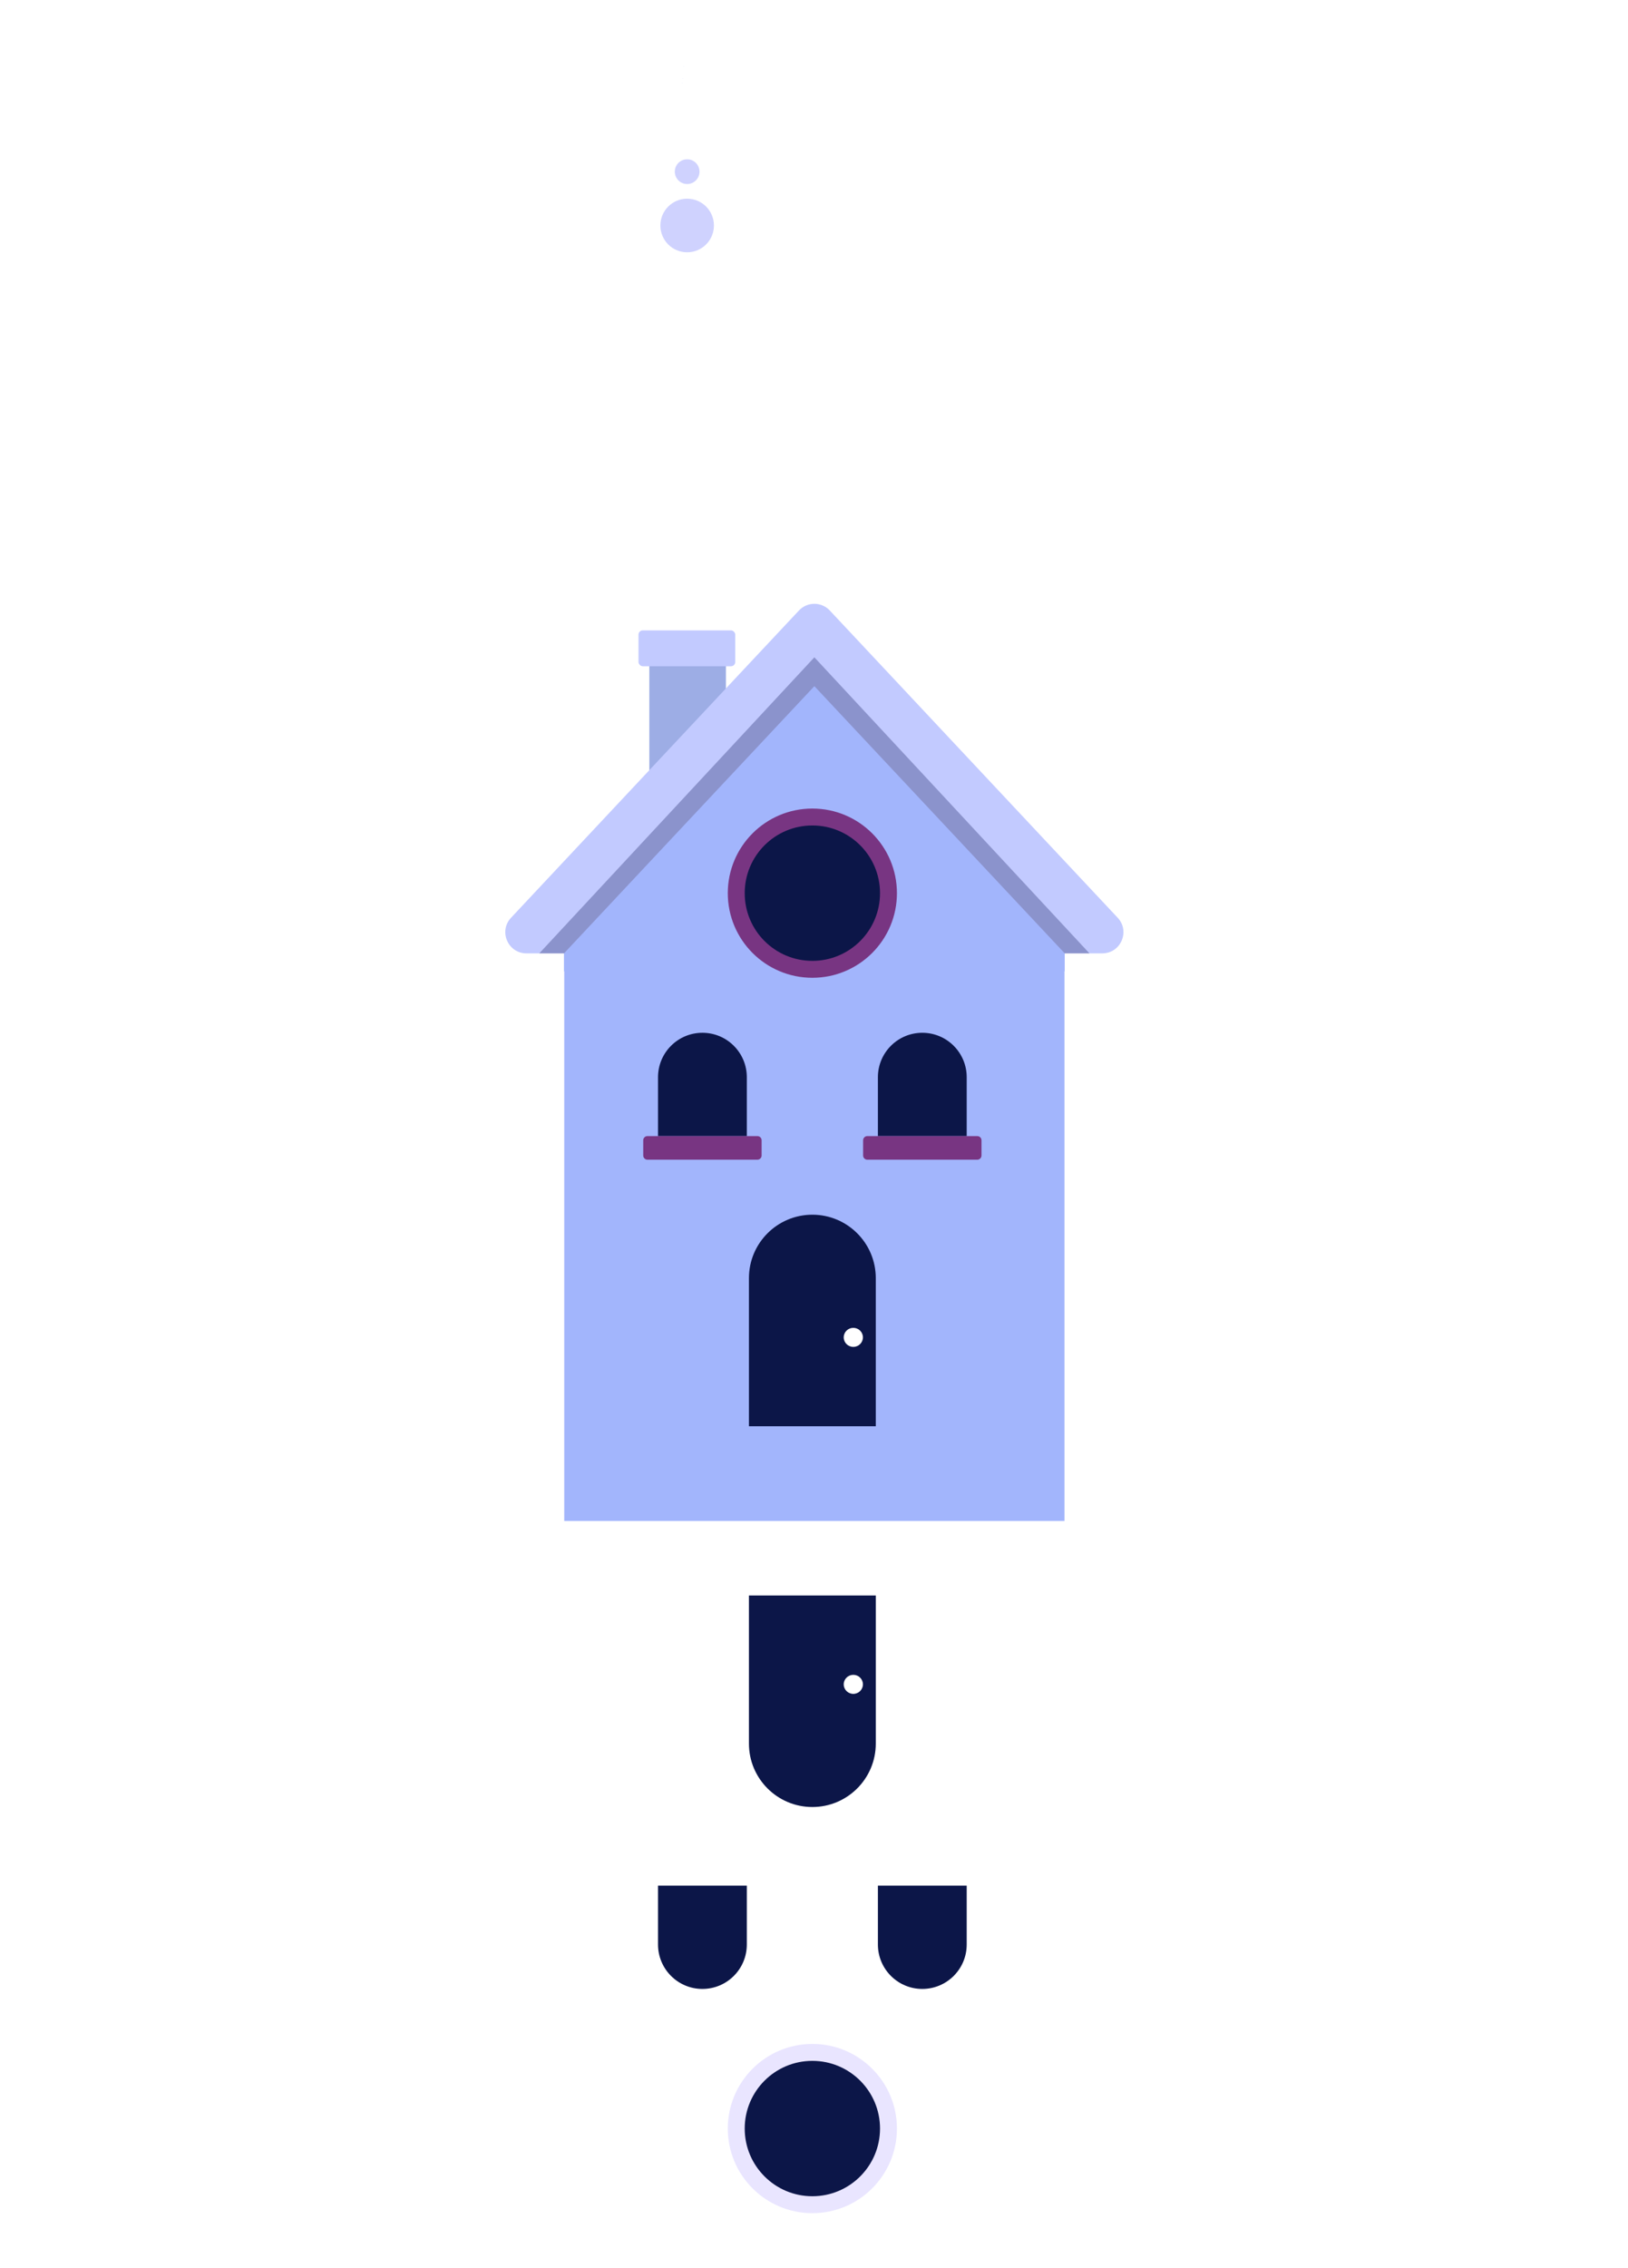 <svg width="385" height="536" viewBox="0 0 385 536" fill="none" xmlns="http://www.w3.org/2000/svg">
<path d="M133.437 219.464H251.736V359.505H133.437V219.464Z" fill="#A2B5FC"/>
<g filter="url(#filter0_f_128_14086)">
<circle cx="162.502" cy="53.3" r="6.333" fill="#CFD2FE"/>
<circle cx="162.502" cy="40.575" r="2.922" fill="#CFD2FE"/>
<circle cx="161.426" cy="18.538" r="0.05" fill="#CFD2FE"/>
<circle cx="161.7" cy="15.718" r="0.05" fill="#CFD2FE"/>
<circle r="0.05" transform="matrix(1 0 0 -1 161.295 19.695)" fill="#CFD2FE"/>
</g>
<path d="M153.557 152.219H171.667V169.002L153.557 184.176V152.219Z" fill="#9DADE5"/>
<rect x="151" y="149" width="22.876" height="8.477" rx="1" fill="#C2CAFF"/>
<path d="M124.504 225.341C120.127 225.341 117.863 220.114 120.857 216.921L188.939 144.301C190.915 142.194 194.259 142.194 196.235 144.301L264.318 216.921C267.311 220.114 265.047 225.341 260.67 225.341H124.504Z" fill="#C2CAFF"/>
<path d="M127.532 225.341L192.587 155.365L257.642 225.341H127.532Z" fill="#444B89" fill-opacity="0.43"/>
<path d="M133.379 225.339L192.587 162.185L251.795 225.339V229.586H133.379V225.339Z" fill="#A2B5FC"/>
<path d="M177.113 302.113C177.113 293.829 183.828 287.113 192.113 287.113C200.397 287.113 207.113 293.829 207.113 302.113V337.113H177.113V302.113Z" fill="#0C1648"/>
<ellipse cx="201.799" cy="316.106" rx="2.271" ry="2.25" fill="white"/>
<circle cx="192.113" cy="211.113" r="18" fill="#0C1648" stroke="#783582" stroke-width="4"/>
<path d="M155.613 254.613C155.613 248.814 160.314 244.113 166.113 244.113C171.912 244.113 176.613 248.814 176.613 254.613V268.532H155.613V254.613Z" fill="#0C1648"/>
<path d="M152.113 269.532C152.113 268.979 152.56 268.532 153.113 268.532H179.113C179.665 268.532 180.113 268.979 180.113 269.532V273.113C180.113 273.665 179.665 274.113 179.113 274.113H153.113C152.56 274.113 152.113 273.665 152.113 273.113V269.532Z" fill="#783582"/>
<path d="M207.613 254.613C207.613 248.814 212.314 244.113 218.113 244.113C223.912 244.113 228.613 248.814 228.613 254.613V268.532H207.613V254.613Z" fill="#0C1648"/>
<path d="M204.113 269.532C204.113 268.979 204.56 268.532 205.113 268.532H231.113C231.665 268.532 232.113 268.979 232.113 269.532V273.113C232.113 273.665 231.665 274.113 231.113 274.113H205.113C204.56 274.113 204.113 273.665 204.113 273.113V269.532Z" fill="#783582"/>
<g filter="url(#filter1_f_128_14086)">
<path d="M177.113 412.113C177.113 420.397 183.828 427.113 192.113 427.113C200.397 427.113 207.113 420.397 207.113 412.113V377.113H177.113V412.113Z" fill="#0C1648"/>
<ellipse rx="2.271" ry="2.25" transform="matrix(1 0 0 -1 201.799 398.12)" fill="white"/>
<circle r="18" transform="matrix(1 0 0 -1 192.113 503.113)" fill="#0C1648" stroke="#E9E5FF" stroke-width="4"/>
<path d="M155.613 459.613C155.613 465.412 160.314 470.113 166.113 470.113C171.912 470.113 176.613 465.412 176.613 459.613V445.694H155.613V459.613Z" fill="#0C1648"/>
<path d="M207.613 459.613C207.613 465.412 212.314 470.113 218.113 470.113C223.912 470.113 228.613 465.412 228.613 459.613V445.694H207.613V459.613Z" fill="#0C1648"/>
</g>
<defs>
<filter id="filter0_f_128_14086" x="133" y="0.668" width="59" height="198.332" filterUnits="userSpaceOnUse" color-interpolation-filters="sRGB">
<feFlood flood-opacity="0" result="BackgroundImageFix"/>
<feBlend mode="normal" in="SourceGraphic" in2="BackgroundImageFix" result="shape"/>
<feGaussianBlur stdDeviation="7.5" result="effect1_foregroundBlur_128_14086"/>
</filter>
<filter id="filter1_f_128_14086" x="0.113" y="365.113" width="384" height="170" filterUnits="userSpaceOnUse" color-interpolation-filters="sRGB">
<feFlood flood-opacity="0" result="BackgroundImageFix"/>
<feBlend mode="normal" in="SourceGraphic" in2="BackgroundImageFix" result="shape"/>
<feGaussianBlur stdDeviation="6" result="effect1_foregroundBlur_128_14086"/>
</filter>
</defs>
</svg>
